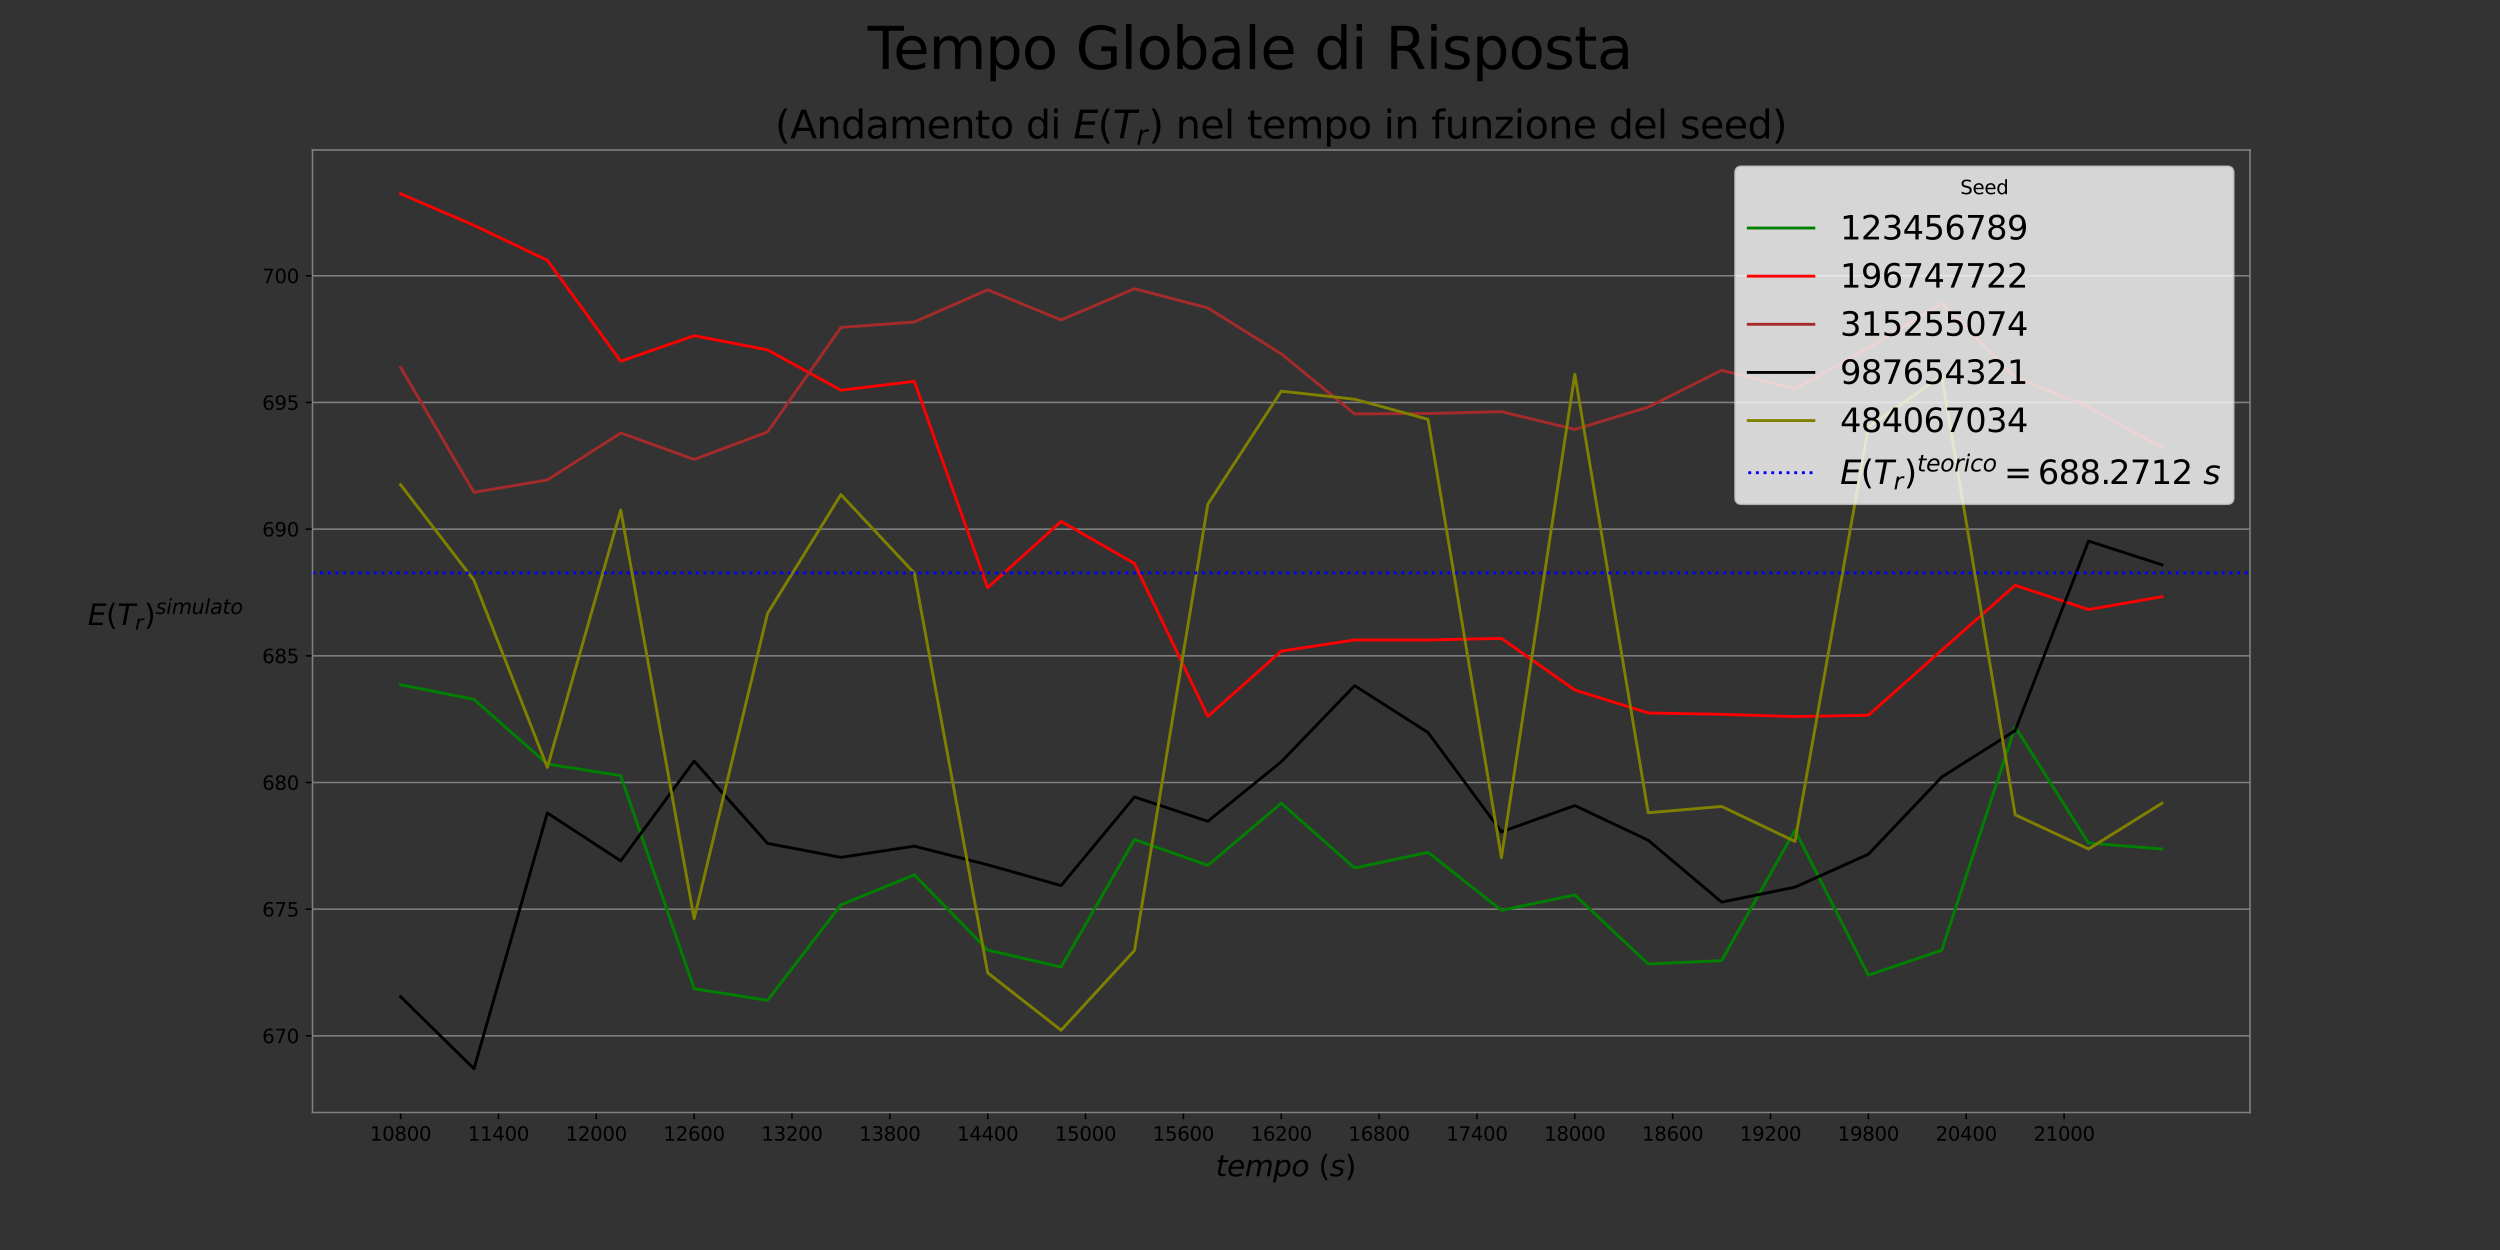 <?xml version="1.0" encoding="utf-8" standalone="no"?>
<!DOCTYPE svg PUBLIC "-//W3C//DTD SVG 1.1//EN"
  "http://www.w3.org/Graphics/SVG/1.1/DTD/svg11.dtd">
<svg xmlns:xlink="http://www.w3.org/1999/xlink" width="1296pt" height="648pt" viewBox="0 0 1296 648" xmlns="http://www.w3.org/2000/svg" version="1.1">
 <rect x="0" y="0" width="1296" height="648" fill="#333333" stroke="none"/>
 <defs>
  <style type="text/css">*{stroke-linejoin: round; stroke-linecap: butt}</style>
 </defs>
 <g id="figure_1">
  <g id="patch_1">
   <path d="M 0 648 
L 1296 648 
L 1296 0 
L 0 0 
L 0 648 
z
" style="fill: none"/>
  </g>
  <g id="axes_1">
   <g id="patch_2">
    <path d="M 162 576.72 
L 1166.4 576.72 
L 1166.4 77.76 
L 162 77.76 
L 162 576.72 
z
" style="fill: none"/>
   </g>
   <g id="matplotlib.axis_1">
    <g id="xtick_1">
     <g id="line2d_1">
      <defs>
       <path id="m6bfef5a708" d="M 0 0 
L 0 3.5 
" style="stroke: #000000; stroke-width: 0.8"/>
      </defs>
      <g>
       <use xlink:href="#m6bfef5a708" x="207.655" y="576.72" style="stroke: #000000; stroke-width: 0.8"/>
      </g>
     </g>
     <g id="text_1">
      <!-- 10800 -->
      <g transform="translate(191.748 591.318) scale(0.1 -0.1)">
       <defs>
        <path id="DejaVuSans-31" d="M 794 531 
L 1825 531 
L 1825 4091 
L 703 3866 
L 703 4441 
L 1819 4666 
L 2450 4666 
L 2450 531 
L 3481 531 
L 3481 0 
L 794 0 
L 794 531 
z
" transform="scale(0.016)"/>
        <path id="DejaVuSans-30" d="M 2034 4250 
Q 1547 4250 1301 3770 
Q 1056 3291 1056 2328 
Q 1056 1369 1301 889 
Q 1547 409 2034 409 
Q 2525 409 2770 889 
Q 3016 1369 3016 2328 
Q 3016 3291 2770 3770 
Q 2525 4250 2034 4250 
z
M 2034 4750 
Q 2819 4750 3233 4129 
Q 3647 3509 3647 2328 
Q 3647 1150 3233 529 
Q 2819 -91 2034 -91 
Q 1250 -91 836 529 
Q 422 1150 422 2328 
Q 422 3509 836 4129 
Q 1250 4750 2034 4750 
z
" transform="scale(0.016)"/>
        <path id="DejaVuSans-38" d="M 2034 2216 
Q 1584 2216 1326 1975 
Q 1069 1734 1069 1313 
Q 1069 891 1326 650 
Q 1584 409 2034 409 
Q 2484 409 2743 651 
Q 3003 894 3003 1313 
Q 3003 1734 2745 1975 
Q 2488 2216 2034 2216 
z
M 1403 2484 
Q 997 2584 770 2862 
Q 544 3141 544 3541 
Q 544 4100 942 4425 
Q 1341 4750 2034 4750 
Q 2731 4750 3128 4425 
Q 3525 4100 3525 3541 
Q 3525 3141 3298 2862 
Q 3072 2584 2669 2484 
Q 3125 2378 3379 2068 
Q 3634 1759 3634 1313 
Q 3634 634 3220 271 
Q 2806 -91 2034 -91 
Q 1263 -91 848 271 
Q 434 634 434 1313 
Q 434 1759 690 2068 
Q 947 2378 1403 2484 
z
M 1172 3481 
Q 1172 3119 1398 2916 
Q 1625 2713 2034 2713 
Q 2441 2713 2670 2916 
Q 2900 3119 2900 3481 
Q 2900 3844 2670 4047 
Q 2441 4250 2034 4250 
Q 1625 4250 1398 4047 
Q 1172 3844 1172 3481 
z
" transform="scale(0.016)"/>
       </defs>
       <use xlink:href="#DejaVuSans-31"/>
       <use xlink:href="#DejaVuSans-30" x="63.623"/>
       <use xlink:href="#DejaVuSans-38" x="127.246"/>
       <use xlink:href="#DejaVuSans-30" x="190.869"/>
       <use xlink:href="#DejaVuSans-30" x="254.492"/>
      </g>
     </g>
    </g>
    <g id="xtick_2">
     <g id="line2d_2">
      <g>
       <use xlink:href="#m6bfef5a708" x="258.382" y="576.72" style="stroke: #000000; stroke-width: 0.8"/>
      </g>
     </g>
     <g id="text_2">
      <!-- 11400 -->
      <g transform="translate(242.476 591.318) scale(0.1 -0.1)">
       <defs>
        <path id="DejaVuSans-34" d="M 2419 4116 
L 825 1625 
L 2419 1625 
L 2419 4116 
z
M 2253 4666 
L 3047 4666 
L 3047 1625 
L 3713 1625 
L 3713 1100 
L 3047 1100 
L 3047 0 
L 2419 0 
L 2419 1100 
L 313 1100 
L 313 1709 
L 2253 4666 
z
" transform="scale(0.016)"/>
       </defs>
       <use xlink:href="#DejaVuSans-31"/>
       <use xlink:href="#DejaVuSans-31" x="63.623"/>
       <use xlink:href="#DejaVuSans-34" x="127.246"/>
       <use xlink:href="#DejaVuSans-30" x="190.869"/>
       <use xlink:href="#DejaVuSans-30" x="254.492"/>
      </g>
     </g>
    </g>
    <g id="xtick_3">
     <g id="line2d_3">
      <g>
       <use xlink:href="#m6bfef5a708" x="309.109" y="576.72" style="stroke: #000000; stroke-width: 0.8"/>
      </g>
     </g>
     <g id="text_3">
      <!-- 12000 -->
      <g transform="translate(293.203 591.318) scale(0.1 -0.1)">
       <defs>
        <path id="DejaVuSans-32" d="M 1228 531 
L 3431 531 
L 3431 0 
L 469 0 
L 469 531 
Q 828 903 1448 1529 
Q 2069 2156 2228 2338 
Q 2531 2678 2651 2914 
Q 2772 3150 2772 3378 
Q 2772 3750 2511 3984 
Q 2250 4219 1831 4219 
Q 1534 4219 1204 4116 
Q 875 4013 500 3803 
L 500 4441 
Q 881 4594 1212 4672 
Q 1544 4750 1819 4750 
Q 2544 4750 2975 4387 
Q 3406 4025 3406 3419 
Q 3406 3131 3298 2873 
Q 3191 2616 2906 2266 
Q 2828 2175 2409 1742 
Q 1991 1309 1228 531 
z
" transform="scale(0.016)"/>
       </defs>
       <use xlink:href="#DejaVuSans-31"/>
       <use xlink:href="#DejaVuSans-32" x="63.623"/>
       <use xlink:href="#DejaVuSans-30" x="127.246"/>
       <use xlink:href="#DejaVuSans-30" x="190.869"/>
       <use xlink:href="#DejaVuSans-30" x="254.492"/>
      </g>
     </g>
    </g>
    <g id="xtick_4">
     <g id="line2d_4">
      <g>
       <use xlink:href="#m6bfef5a708" x="359.836" y="576.72" style="stroke: #000000; stroke-width: 0.8"/>
      </g>
     </g>
     <g id="text_4">
      <!-- 12600 -->
      <g transform="translate(343.93 591.318) scale(0.1 -0.1)">
       <defs>
        <path id="DejaVuSans-36" d="M 2113 2584 
Q 1688 2584 1439 2293 
Q 1191 2003 1191 1497 
Q 1191 994 1439 701 
Q 1688 409 2113 409 
Q 2538 409 2786 701 
Q 3034 994 3034 1497 
Q 3034 2003 2786 2293 
Q 2538 2584 2113 2584 
z
M 3366 4563 
L 3366 3988 
Q 3128 4100 2886 4159 
Q 2644 4219 2406 4219 
Q 1781 4219 1451 3797 
Q 1122 3375 1075 2522 
Q 1259 2794 1537 2939 
Q 1816 3084 2150 3084 
Q 2853 3084 3261 2657 
Q 3669 2231 3669 1497 
Q 3669 778 3244 343 
Q 2819 -91 2113 -91 
Q 1303 -91 875 529 
Q 447 1150 447 2328 
Q 447 3434 972 4092 
Q 1497 4750 2381 4750 
Q 2619 4750 2861 4703 
Q 3103 4656 3366 4563 
z
" transform="scale(0.016)"/>
       </defs>
       <use xlink:href="#DejaVuSans-31"/>
       <use xlink:href="#DejaVuSans-32" x="63.623"/>
       <use xlink:href="#DejaVuSans-36" x="127.246"/>
       <use xlink:href="#DejaVuSans-30" x="190.869"/>
       <use xlink:href="#DejaVuSans-30" x="254.492"/>
      </g>
     </g>
    </g>
    <g id="xtick_5">
     <g id="line2d_5">
      <g>
       <use xlink:href="#m6bfef5a708" x="410.564" y="576.72" style="stroke: #000000; stroke-width: 0.8"/>
      </g>
     </g>
     <g id="text_5">
      <!-- 13200 -->
      <g transform="translate(394.657 591.318) scale(0.1 -0.1)">
       <defs>
        <path id="DejaVuSans-33" d="M 2597 2516 
Q 3050 2419 3304 2112 
Q 3559 1806 3559 1356 
Q 3559 666 3084 287 
Q 2609 -91 1734 -91 
Q 1441 -91 1130 -33 
Q 819 25 488 141 
L 488 750 
Q 750 597 1062 519 
Q 1375 441 1716 441 
Q 2309 441 2620 675 
Q 2931 909 2931 1356 
Q 2931 1769 2642 2001 
Q 2353 2234 1838 2234 
L 1294 2234 
L 1294 2753 
L 1863 2753 
Q 2328 2753 2575 2939 
Q 2822 3125 2822 3475 
Q 2822 3834 2567 4026 
Q 2313 4219 1838 4219 
Q 1578 4219 1281 4162 
Q 984 4106 628 3988 
L 628 4550 
Q 988 4650 1302 4700 
Q 1616 4750 1894 4750 
Q 2613 4750 3031 4423 
Q 3450 4097 3450 3541 
Q 3450 3153 3228 2886 
Q 3006 2619 2597 2516 
z
" transform="scale(0.016)"/>
       </defs>
       <use xlink:href="#DejaVuSans-31"/>
       <use xlink:href="#DejaVuSans-33" x="63.623"/>
       <use xlink:href="#DejaVuSans-32" x="127.246"/>
       <use xlink:href="#DejaVuSans-30" x="190.869"/>
       <use xlink:href="#DejaVuSans-30" x="254.492"/>
      </g>
     </g>
    </g>
    <g id="xtick_6">
     <g id="line2d_6">
      <g>
       <use xlink:href="#m6bfef5a708" x="461.291" y="576.72" style="stroke: #000000; stroke-width: 0.8"/>
      </g>
     </g>
     <g id="text_6">
      <!-- 13800 -->
      <g transform="translate(445.385 591.318) scale(0.1 -0.1)">
       <use xlink:href="#DejaVuSans-31"/>
       <use xlink:href="#DejaVuSans-33" x="63.623"/>
       <use xlink:href="#DejaVuSans-38" x="127.246"/>
       <use xlink:href="#DejaVuSans-30" x="190.869"/>
       <use xlink:href="#DejaVuSans-30" x="254.492"/>
      </g>
     </g>
    </g>
    <g id="xtick_7">
     <g id="line2d_7">
      <g>
       <use xlink:href="#m6bfef5a708" x="512.018" y="576.72" style="stroke: #000000; stroke-width: 0.8"/>
      </g>
     </g>
     <g id="text_7">
      <!-- 14400 -->
      <g transform="translate(496.112 591.318) scale(0.1 -0.1)">
       <use xlink:href="#DejaVuSans-31"/>
       <use xlink:href="#DejaVuSans-34" x="63.623"/>
       <use xlink:href="#DejaVuSans-34" x="127.246"/>
       <use xlink:href="#DejaVuSans-30" x="190.869"/>
       <use xlink:href="#DejaVuSans-30" x="254.492"/>
      </g>
     </g>
    </g>
    <g id="xtick_8">
     <g id="line2d_8">
      <g>
       <use xlink:href="#m6bfef5a708" x="562.745" y="576.72" style="stroke: #000000; stroke-width: 0.8"/>
      </g>
     </g>
     <g id="text_8">
      <!-- 15000 -->
      <g transform="translate(546.839 591.318) scale(0.1 -0.1)">
       <defs>
        <path id="DejaVuSans-35" d="M 691 4666 
L 3169 4666 
L 3169 4134 
L 1269 4134 
L 1269 2991 
Q 1406 3038 1543 3061 
Q 1681 3084 1819 3084 
Q 2600 3084 3056 2656 
Q 3513 2228 3513 1497 
Q 3513 744 3044 326 
Q 2575 -91 1722 -91 
Q 1428 -91 1123 -41 
Q 819 9 494 109 
L 494 744 
Q 775 591 1075 516 
Q 1375 441 1709 441 
Q 2250 441 2565 725 
Q 2881 1009 2881 1497 
Q 2881 1984 2565 2268 
Q 2250 2553 1709 2553 
Q 1456 2553 1204 2497 
Q 953 2441 691 2322 
L 691 4666 
z
" transform="scale(0.016)"/>
       </defs>
       <use xlink:href="#DejaVuSans-31"/>
       <use xlink:href="#DejaVuSans-35" x="63.623"/>
       <use xlink:href="#DejaVuSans-30" x="127.246"/>
       <use xlink:href="#DejaVuSans-30" x="190.869"/>
       <use xlink:href="#DejaVuSans-30" x="254.492"/>
      </g>
     </g>
    </g>
    <g id="xtick_9">
     <g id="line2d_9">
      <g>
       <use xlink:href="#m6bfef5a708" x="613.473" y="576.72" style="stroke: #000000; stroke-width: 0.8"/>
      </g>
     </g>
     <g id="text_9">
      <!-- 15600 -->
      <g transform="translate(597.566 591.318) scale(0.1 -0.1)">
       <use xlink:href="#DejaVuSans-31"/>
       <use xlink:href="#DejaVuSans-35" x="63.623"/>
       <use xlink:href="#DejaVuSans-36" x="127.246"/>
       <use xlink:href="#DejaVuSans-30" x="190.869"/>
       <use xlink:href="#DejaVuSans-30" x="254.492"/>
      </g>
     </g>
    </g>
    <g id="xtick_10">
     <g id="line2d_10">
      <g>
       <use xlink:href="#m6bfef5a708" x="664.2" y="576.72" style="stroke: #000000; stroke-width: 0.8"/>
      </g>
     </g>
     <g id="text_10">
      <!-- 16200 -->
      <g transform="translate(648.294 591.318) scale(0.1 -0.1)">
       <use xlink:href="#DejaVuSans-31"/>
       <use xlink:href="#DejaVuSans-36" x="63.623"/>
       <use xlink:href="#DejaVuSans-32" x="127.246"/>
       <use xlink:href="#DejaVuSans-30" x="190.869"/>
       <use xlink:href="#DejaVuSans-30" x="254.492"/>
      </g>
     </g>
    </g>
    <g id="xtick_11">
     <g id="line2d_11">
      <g>
       <use xlink:href="#m6bfef5a708" x="714.927" y="576.72" style="stroke: #000000; stroke-width: 0.8"/>
      </g>
     </g>
     <g id="text_11">
      <!-- 16800 -->
      <g transform="translate(699.021 591.318) scale(0.1 -0.1)">
       <use xlink:href="#DejaVuSans-31"/>
       <use xlink:href="#DejaVuSans-36" x="63.623"/>
       <use xlink:href="#DejaVuSans-38" x="127.246"/>
       <use xlink:href="#DejaVuSans-30" x="190.869"/>
       <use xlink:href="#DejaVuSans-30" x="254.492"/>
      </g>
     </g>
    </g>
    <g id="xtick_12">
     <g id="line2d_12">
      <g>
       <use xlink:href="#m6bfef5a708" x="765.655" y="576.72" style="stroke: #000000; stroke-width: 0.8"/>
      </g>
     </g>
     <g id="text_12">
      <!-- 17400 -->
      <g transform="translate(749.748 591.318) scale(0.1 -0.1)">
       <defs>
        <path id="DejaVuSans-37" d="M 525 4666 
L 3525 4666 
L 3525 4397 
L 1831 0 
L 1172 0 
L 2766 4134 
L 525 4134 
L 525 4666 
z
" transform="scale(0.016)"/>
       </defs>
       <use xlink:href="#DejaVuSans-31"/>
       <use xlink:href="#DejaVuSans-37" x="63.623"/>
       <use xlink:href="#DejaVuSans-34" x="127.246"/>
       <use xlink:href="#DejaVuSans-30" x="190.869"/>
       <use xlink:href="#DejaVuSans-30" x="254.492"/>
      </g>
     </g>
    </g>
    <g id="xtick_13">
     <g id="line2d_13">
      <g>
       <use xlink:href="#m6bfef5a708" x="816.382" y="576.72" style="stroke: #000000; stroke-width: 0.8"/>
      </g>
     </g>
     <g id="text_13">
      <!-- 18000 -->
      <g transform="translate(800.476 591.318) scale(0.1 -0.1)">
       <use xlink:href="#DejaVuSans-31"/>
       <use xlink:href="#DejaVuSans-38" x="63.623"/>
       <use xlink:href="#DejaVuSans-30" x="127.246"/>
       <use xlink:href="#DejaVuSans-30" x="190.869"/>
       <use xlink:href="#DejaVuSans-30" x="254.492"/>
      </g>
     </g>
    </g>
    <g id="xtick_14">
     <g id="line2d_14">
      <g>
       <use xlink:href="#m6bfef5a708" x="867.109" y="576.72" style="stroke: #000000; stroke-width: 0.8"/>
      </g>
     </g>
     <g id="text_14">
      <!-- 18600 -->
      <g transform="translate(851.203 591.318) scale(0.1 -0.1)">
       <use xlink:href="#DejaVuSans-31"/>
       <use xlink:href="#DejaVuSans-38" x="63.623"/>
       <use xlink:href="#DejaVuSans-36" x="127.246"/>
       <use xlink:href="#DejaVuSans-30" x="190.869"/>
       <use xlink:href="#DejaVuSans-30" x="254.492"/>
      </g>
     </g>
    </g>
    <g id="xtick_15">
     <g id="line2d_15">
      <g>
       <use xlink:href="#m6bfef5a708" x="917.836" y="576.72" style="stroke: #000000; stroke-width: 0.8"/>
      </g>
     </g>
     <g id="text_15">
      <!-- 19200 -->
      <g transform="translate(901.93 591.318) scale(0.1 -0.1)">
       <defs>
        <path id="DejaVuSans-39" d="M 703 97 
L 703 672 
Q 941 559 1184 500 
Q 1428 441 1663 441 
Q 2288 441 2617 861 
Q 2947 1281 2994 2138 
Q 2813 1869 2534 1725 
Q 2256 1581 1919 1581 
Q 1219 1581 811 2004 
Q 403 2428 403 3163 
Q 403 3881 828 4315 
Q 1253 4750 1959 4750 
Q 2769 4750 3195 4129 
Q 3622 3509 3622 2328 
Q 3622 1225 3098 567 
Q 2575 -91 1691 -91 
Q 1453 -91 1209 -44 
Q 966 3 703 97 
z
M 1959 2075 
Q 2384 2075 2632 2365 
Q 2881 2656 2881 3163 
Q 2881 3666 2632 3958 
Q 2384 4250 1959 4250 
Q 1534 4250 1286 3958 
Q 1038 3666 1038 3163 
Q 1038 2656 1286 2365 
Q 1534 2075 1959 2075 
z
" transform="scale(0.016)"/>
       </defs>
       <use xlink:href="#DejaVuSans-31"/>
       <use xlink:href="#DejaVuSans-39" x="63.623"/>
       <use xlink:href="#DejaVuSans-32" x="127.246"/>
       <use xlink:href="#DejaVuSans-30" x="190.869"/>
       <use xlink:href="#DejaVuSans-30" x="254.492"/>
      </g>
     </g>
    </g>
    <g id="xtick_16">
     <g id="line2d_16">
      <g>
       <use xlink:href="#m6bfef5a708" x="968.564" y="576.72" style="stroke: #000000; stroke-width: 0.8"/>
      </g>
     </g>
     <g id="text_16">
      <!-- 19800 -->
      <g transform="translate(952.657 591.318) scale(0.1 -0.1)">
       <use xlink:href="#DejaVuSans-31"/>
       <use xlink:href="#DejaVuSans-39" x="63.623"/>
       <use xlink:href="#DejaVuSans-38" x="127.246"/>
       <use xlink:href="#DejaVuSans-30" x="190.869"/>
       <use xlink:href="#DejaVuSans-30" x="254.492"/>
      </g>
     </g>
    </g>
    <g id="xtick_17">
     <g id="line2d_17">
      <g>
       <use xlink:href="#m6bfef5a708" x="1019.291" y="576.72" style="stroke: #000000; stroke-width: 0.8"/>
      </g>
     </g>
     <g id="text_17">
      <!-- 20400 -->
      <g transform="translate(1003.385 591.318) scale(0.1 -0.1)">
       <use xlink:href="#DejaVuSans-32"/>
       <use xlink:href="#DejaVuSans-30" x="63.623"/>
       <use xlink:href="#DejaVuSans-34" x="127.246"/>
       <use xlink:href="#DejaVuSans-30" x="190.869"/>
       <use xlink:href="#DejaVuSans-30" x="254.492"/>
      </g>
     </g>
    </g>
    <g id="xtick_18">
     <g id="line2d_18">
      <g>
       <use xlink:href="#m6bfef5a708" x="1070.018" y="576.72" style="stroke: #000000; stroke-width: 0.8"/>
      </g>
     </g>
     <g id="text_18">
      <!-- 21000 -->
      <g transform="translate(1054.112 591.318) scale(0.1 -0.1)">
       <use xlink:href="#DejaVuSans-32"/>
       <use xlink:href="#DejaVuSans-31" x="63.623"/>
       <use xlink:href="#DejaVuSans-30" x="127.246"/>
       <use xlink:href="#DejaVuSans-30" x="190.869"/>
       <use xlink:href="#DejaVuSans-30" x="254.492"/>
      </g>
     </g>
    </g>
    <g id="text_19">
     <!-- $\ tempo\ (s)$ -->
     <g transform="translate(625.35 609.798) scale(0.15 -0.15)">
      <defs>
       <path id="DejaVuSans-Oblique-74" d="M 2706 3500 
L 2619 3053 
L 1472 3053 
L 1100 1153 
Q 1081 1047 1072 975 
Q 1063 903 1063 863 
Q 1063 663 1183 572 
Q 1303 481 1569 481 
L 2150 481 
L 2053 0 
L 1503 0 
Q 991 0 739 200 
Q 488 400 488 806 
Q 488 878 497 964 
Q 506 1050 525 1153 
L 897 3053 
L 409 3053 
L 500 3500 
L 978 3500 
L 1172 4494 
L 1747 4494 
L 1556 3500 
L 2706 3500 
z
" transform="scale(0.016)"/>
       <path id="DejaVuSans-Oblique-65" d="M 3078 2063 
Q 3088 2113 3092 2166 
Q 3097 2219 3097 2272 
Q 3097 2653 2873 2875 
Q 2650 3097 2266 3097 
Q 1838 3097 1509 2826 
Q 1181 2556 1013 2059 
L 3078 2063 
z
M 3578 1613 
L 903 1613 
Q 884 1494 878 1425 
Q 872 1356 872 1306 
Q 872 872 1139 634 
Q 1406 397 1894 397 
Q 2269 397 2603 481 
Q 2938 566 3225 728 
L 3116 159 
Q 2806 34 2476 -28 
Q 2147 -91 1806 -91 
Q 1078 -91 686 257 
Q 294 606 294 1247 
Q 294 1794 489 2264 
Q 684 2734 1063 3103 
Q 1306 3334 1642 3459 
Q 1978 3584 2356 3584 
Q 2950 3584 3301 3228 
Q 3653 2872 3653 2272 
Q 3653 2128 3634 1964 
Q 3616 1800 3578 1613 
z
" transform="scale(0.016)"/>
       <path id="DejaVuSans-Oblique-6d" d="M 5747 2113 
L 5338 0 
L 4763 0 
L 5166 2094 
Q 5191 2228 5203 2325 
Q 5216 2422 5216 2491 
Q 5216 2772 5059 2928 
Q 4903 3084 4622 3084 
Q 4203 3084 3875 2770 
Q 3547 2456 3450 1953 
L 3066 0 
L 2491 0 
L 2900 2094 
Q 2925 2209 2937 2307 
Q 2950 2406 2950 2484 
Q 2950 2769 2794 2926 
Q 2638 3084 2363 3084 
Q 1938 3084 1609 2770 
Q 1281 2456 1184 1953 
L 800 0 
L 225 0 
L 909 3500 
L 1484 3500 
L 1375 2956 
Q 1609 3263 1923 3423 
Q 2238 3584 2597 3584 
Q 2978 3584 3223 3384 
Q 3469 3184 3519 2828 
Q 3781 3197 4126 3390 
Q 4472 3584 4856 3584 
Q 5306 3584 5551 3325 
Q 5797 3066 5797 2591 
Q 5797 2488 5784 2364 
Q 5772 2241 5747 2113 
z
" transform="scale(0.016)"/>
       <path id="DejaVuSans-Oblique-70" d="M 3175 2156 
Q 3175 2616 2975 2859 
Q 2775 3103 2400 3103 
Q 2144 3103 1911 2972 
Q 1678 2841 1497 2591 
Q 1319 2344 1212 1994 
Q 1106 1644 1106 1300 
Q 1106 863 1306 627 
Q 1506 391 1875 391 
Q 2147 391 2380 519 
Q 2613 647 2778 891 
Q 2956 1147 3065 1494 
Q 3175 1841 3175 2156 
z
M 1394 2969 
Q 1625 3272 1939 3428 
Q 2253 3584 2638 3584 
Q 3175 3584 3472 3232 
Q 3769 2881 3769 2247 
Q 3769 1728 3584 1258 
Q 3400 788 3053 416 
Q 2822 169 2531 39 
Q 2241 -91 1919 -91 
Q 1547 -91 1294 64 
Q 1041 219 916 525 
L 556 -1331 
L -19 -1331 
L 922 3500 
L 1497 3500 
L 1394 2969 
z
" transform="scale(0.016)"/>
       <path id="DejaVuSans-Oblique-6f" d="M 1625 -91 
Q 1009 -91 651 289 
Q 294 669 294 1325 
Q 294 1706 417 2101 
Q 541 2497 738 2766 
Q 1047 3184 1428 3384 
Q 1809 3584 2291 3584 
Q 2888 3584 3255 3212 
Q 3622 2841 3622 2241 
Q 3622 1825 3500 1412 
Q 3378 1000 3181 728 
Q 2875 309 2494 109 
Q 2113 -91 1625 -91 
z
M 891 1344 
Q 891 869 1089 633 
Q 1288 397 1691 397 
Q 2269 397 2648 901 
Q 3028 1406 3028 2181 
Q 3028 2634 2825 2865 
Q 2622 3097 2228 3097 
Q 1903 3097 1650 2945 
Q 1397 2794 1197 2484 
Q 1050 2253 970 1956 
Q 891 1659 891 1344 
z
" transform="scale(0.016)"/>
       <path id="DejaVuSans-28" d="M 1984 4856 
Q 1566 4138 1362 3434 
Q 1159 2731 1159 2009 
Q 1159 1288 1364 580 
Q 1569 -128 1984 -844 
L 1484 -844 
Q 1016 -109 783 600 
Q 550 1309 550 2009 
Q 550 2706 781 3412 
Q 1013 4119 1484 4856 
L 1984 4856 
z
" transform="scale(0.016)"/>
       <path id="DejaVuSans-Oblique-73" d="M 3200 3397 
L 3091 2853 
Q 2863 2978 2609 3040 
Q 2356 3103 2088 3103 
Q 1634 3103 1373 2948 
Q 1113 2794 1113 2528 
Q 1113 2219 1719 2053 
Q 1766 2041 1788 2034 
L 1972 1978 
Q 2547 1819 2739 1644 
Q 2931 1469 2931 1166 
Q 2931 609 2489 259 
Q 2047 -91 1331 -91 
Q 1053 -91 747 -37 
Q 441 16 72 128 
L 184 722 
Q 500 559 806 475 
Q 1113 391 1394 391 
Q 1816 391 2080 572 
Q 2344 753 2344 1031 
Q 2344 1331 1650 1516 
L 1591 1531 
L 1394 1581 
Q 956 1697 753 1886 
Q 550 2075 550 2369 
Q 550 2928 970 3256 
Q 1391 3584 2113 3584 
Q 2397 3584 2667 3537 
Q 2938 3491 3200 3397 
z
" transform="scale(0.016)"/>
       <path id="DejaVuSans-29" d="M 513 4856 
L 1013 4856 
Q 1481 4119 1714 3412 
Q 1947 2706 1947 2009 
Q 1947 1309 1714 600 
Q 1481 -109 1013 -844 
L 513 -844 
Q 928 -128 1133 580 
Q 1338 1288 1338 2009 
Q 1338 2731 1133 3434 
Q 928 4138 513 4856 
z
" transform="scale(0.016)"/>
      </defs>
      <use xlink:href="#DejaVuSans-Oblique-74" transform="translate(32.47 0.125)"/>
      <use xlink:href="#DejaVuSans-Oblique-65" transform="translate(71.679 0.125)"/>
      <use xlink:href="#DejaVuSans-Oblique-6d" transform="translate(133.203 0.125)"/>
      <use xlink:href="#DejaVuSans-Oblique-70" transform="translate(230.615 0.125)"/>
      <use xlink:href="#DejaVuSans-Oblique-6f" transform="translate(294.091 0.125)"/>
      <use xlink:href="#DejaVuSans-28" transform="translate(387.743 0.125)"/>
      <use xlink:href="#DejaVuSans-Oblique-73" transform="translate(426.757 0.125)"/>
      <use xlink:href="#DejaVuSans-29" transform="translate(478.857 0.125)"/>
     </g>
    </g>
   </g>
   <g id="matplotlib.axis_2">
    <g id="ytick_1">
     <g id="line2d_19">
      <path d="M 162 536.984 
L 1166.4 536.984 
" clip-path="url(#p1c37fbda77)" style="fill: none; stroke: #808080; stroke-width: 0.8; stroke-linecap: square"/>
     </g>
     <g id="line2d_20">
      <defs>
       <path id="m189cbc92a1" d="M 0 0 
L -3.5 0 
" style="stroke: #000000; stroke-width: 0.8"/>
      </defs>
      <g>
       <use xlink:href="#m189cbc92a1" x="162" y="536.984" style="stroke: #000000; stroke-width: 0.8"/>
      </g>
     </g>
     <g id="text_20">
      <!-- 670 -->
      <g transform="translate(135.912 540.783) scale(0.1 -0.1)">
       <use xlink:href="#DejaVuSans-36"/>
       <use xlink:href="#DejaVuSans-37" x="63.623"/>
       <use xlink:href="#DejaVuSans-30" x="127.246"/>
      </g>
     </g>
    </g>
    <g id="ytick_2">
     <g id="line2d_21">
      <path d="M 162 471.314 
L 1166.4 471.314 
" clip-path="url(#p1c37fbda77)" style="fill: none; stroke: #808080; stroke-width: 0.8; stroke-linecap: square"/>
     </g>
     <g id="line2d_22">
      <g>
       <use xlink:href="#m189cbc92a1" x="162" y="471.314" style="stroke: #000000; stroke-width: 0.8"/>
      </g>
     </g>
     <g id="text_21">
      <!-- 675 -->
      <g transform="translate(135.912 475.114) scale(0.1 -0.1)">
       <use xlink:href="#DejaVuSans-36"/>
       <use xlink:href="#DejaVuSans-37" x="63.623"/>
       <use xlink:href="#DejaVuSans-35" x="127.246"/>
      </g>
     </g>
    </g>
    <g id="ytick_3">
     <g id="line2d_23">
      <path d="M 162 405.645 
L 1166.4 405.645 
" clip-path="url(#p1c37fbda77)" style="fill: none; stroke: #808080; stroke-width: 0.8; stroke-linecap: square"/>
     </g>
     <g id="line2d_24">
      <g>
       <use xlink:href="#m189cbc92a1" x="162" y="405.645" style="stroke: #000000; stroke-width: 0.8"/>
      </g>
     </g>
     <g id="text_22">
      <!-- 680 -->
      <g transform="translate(135.912 409.444) scale(0.1 -0.1)">
       <use xlink:href="#DejaVuSans-36"/>
       <use xlink:href="#DejaVuSans-38" x="63.623"/>
       <use xlink:href="#DejaVuSans-30" x="127.246"/>
      </g>
     </g>
    </g>
    <g id="ytick_4">
     <g id="line2d_25">
      <path d="M 162 339.975 
L 1166.4 339.975 
" clip-path="url(#p1c37fbda77)" style="fill: none; stroke: #808080; stroke-width: 0.8; stroke-linecap: square"/>
     </g>
     <g id="line2d_26">
      <g>
       <use xlink:href="#m189cbc92a1" x="162" y="339.975" style="stroke: #000000; stroke-width: 0.8"/>
      </g>
     </g>
     <g id="text_23">
      <!-- 685 -->
      <g transform="translate(135.912 343.774) scale(0.1 -0.1)">
       <use xlink:href="#DejaVuSans-36"/>
       <use xlink:href="#DejaVuSans-38" x="63.623"/>
       <use xlink:href="#DejaVuSans-35" x="127.246"/>
      </g>
     </g>
    </g>
    <g id="ytick_5">
     <g id="line2d_27">
      <path d="M 162 274.305 
L 1166.4 274.305 
" clip-path="url(#p1c37fbda77)" style="fill: none; stroke: #808080; stroke-width: 0.8; stroke-linecap: square"/>
     </g>
     <g id="line2d_28">
      <g>
       <use xlink:href="#m189cbc92a1" x="162" y="274.305" style="stroke: #000000; stroke-width: 0.8"/>
      </g>
     </g>
     <g id="text_24">
      <!-- 690 -->
      <g transform="translate(135.912 278.104) scale(0.1 -0.1)">
       <use xlink:href="#DejaVuSans-36"/>
       <use xlink:href="#DejaVuSans-39" x="63.623"/>
       <use xlink:href="#DejaVuSans-30" x="127.246"/>
      </g>
     </g>
    </g>
    <g id="ytick_6">
     <g id="line2d_29">
      <path d="M 162 208.635 
L 1166.4 208.635 
" clip-path="url(#p1c37fbda77)" style="fill: none; stroke: #808080; stroke-width: 0.8; stroke-linecap: square"/>
     </g>
     <g id="line2d_30">
      <g>
       <use xlink:href="#m189cbc92a1" x="162" y="208.635" style="stroke: #000000; stroke-width: 0.8"/>
      </g>
     </g>
     <g id="text_25">
      <!-- 695 -->
      <g transform="translate(135.912 212.435) scale(0.1 -0.1)">
       <use xlink:href="#DejaVuSans-36"/>
       <use xlink:href="#DejaVuSans-39" x="63.623"/>
       <use xlink:href="#DejaVuSans-35" x="127.246"/>
      </g>
     </g>
    </g>
    <g id="ytick_7">
     <g id="line2d_31">
      <path d="M 162 142.966 
L 1166.4 142.966 
" clip-path="url(#p1c37fbda77)" style="fill: none; stroke: #808080; stroke-width: 0.8; stroke-linecap: square"/>
     </g>
     <g id="line2d_32">
      <g>
       <use xlink:href="#m189cbc92a1" x="162" y="142.966" style="stroke: #000000; stroke-width: 0.8"/>
      </g>
     </g>
     <g id="text_26">
      <!-- 700 -->
      <g transform="translate(135.912 146.765) scale(0.1 -0.1)">
       <use xlink:href="#DejaVuSans-37"/>
       <use xlink:href="#DejaVuSans-30" x="63.623"/>
       <use xlink:href="#DejaVuSans-30" x="127.246"/>
      </g>
     </g>
    </g>
    <g id="text_27">
     <!-- $E(T_{r})^{simulato}$ -->
     <g transform="translate(45.487 324.12) scale(0.15 -0.15)">
      <defs>
       <path id="DejaVuSans-Oblique-45" d="M 1081 4666 
L 4031 4666 
L 3928 4134 
L 1606 4134 
L 1338 2753 
L 3566 2753 
L 3463 2222 
L 1234 2222 
L 909 531 
L 3284 531 
L 3181 0 
L 172 0 
L 1081 4666 
z
" transform="scale(0.016)"/>
       <path id="DejaVuSans-Oblique-54" d="M 378 4666 
L 4325 4666 
L 4225 4134 
L 2559 4134 
L 1759 0 
L 1125 0 
L 1925 4134 
L 275 4134 
L 378 4666 
z
" transform="scale(0.016)"/>
       <path id="DejaVuSans-Oblique-72" d="M 2853 2969 
Q 2766 3016 2653 3041 
Q 2541 3066 2413 3066 
Q 1953 3066 1609 2717 
Q 1266 2369 1153 1784 
L 800 0 
L 225 0 
L 909 3500 
L 1484 3500 
L 1375 2956 
Q 1603 3259 1920 3421 
Q 2238 3584 2597 3584 
Q 2691 3584 2781 3573 
Q 2872 3563 2963 3538 
L 2853 2969 
z
" transform="scale(0.016)"/>
       <path id="DejaVuSans-Oblique-69" d="M 1172 4863 
L 1747 4863 
L 1606 4134 
L 1031 4134 
L 1172 4863 
z
M 909 3500 
L 1484 3500 
L 800 0 
L 225 0 
L 909 3500 
z
" transform="scale(0.016)"/>
       <path id="DejaVuSans-Oblique-75" d="M 428 1388 
L 838 3500 
L 1416 3500 
L 1006 1409 
Q 975 1256 961 1147 
Q 947 1038 947 966 
Q 947 700 1109 554 
Q 1272 409 1569 409 
Q 2031 409 2368 721 
Q 2706 1034 2809 1563 
L 3194 3500 
L 3769 3500 
L 3091 0 
L 2516 0 
L 2631 550 
Q 2388 244 2052 76 
Q 1716 -91 1338 -91 
Q 878 -91 622 161 
Q 366 413 366 863 
Q 366 956 381 1097 
Q 397 1238 428 1388 
z
" transform="scale(0.016)"/>
       <path id="DejaVuSans-Oblique-6c" d="M 1172 4863 
L 1747 4863 
L 800 0 
L 225 0 
L 1172 4863 
z
" transform="scale(0.016)"/>
       <path id="DejaVuSans-Oblique-61" d="M 3438 1997 
L 3047 0 
L 2472 0 
L 2578 531 
Q 2325 219 2001 64 
Q 1678 -91 1281 -91 
Q 834 -91 548 182 
Q 263 456 263 884 
Q 263 1497 752 1853 
Q 1241 2209 2100 2209 
L 2900 2209 
L 2931 2363 
Q 2938 2388 2941 2417 
Q 2944 2447 2944 2509 
Q 2944 2788 2717 2942 
Q 2491 3097 2081 3097 
Q 1800 3097 1504 3025 
Q 1209 2953 897 2809 
L 997 3341 
Q 1322 3463 1633 3523 
Q 1944 3584 2234 3584 
Q 2853 3584 3176 3315 
Q 3500 3047 3500 2534 
Q 3500 2431 3484 2292 
Q 3469 2153 3438 1997 
z
M 2816 1759 
L 2241 1759 
Q 1534 1759 1195 1570 
Q 856 1381 856 984 
Q 856 709 1029 553 
Q 1203 397 1509 397 
Q 1978 397 2328 733 
Q 2678 1069 2791 1631 
L 2816 1759 
z
" transform="scale(0.016)"/>
      </defs>
      <use xlink:href="#DejaVuSans-Oblique-45" transform="translate(0 0.53)"/>
      <use xlink:href="#DejaVuSans-28" transform="translate(63.184 0.53)"/>
      <use xlink:href="#DejaVuSans-Oblique-54" transform="translate(102.197 0.53)"/>
      <use xlink:href="#DejaVuSans-Oblique-72" transform="translate(163.281 -15.877) scale(0.7)"/>
      <use xlink:href="#DejaVuSans-29" transform="translate(194.795 0.53)"/>
      <use xlink:href="#DejaVuSans-Oblique-73" transform="translate(234.766 38.811) scale(0.7)"/>
      <use xlink:href="#DejaVuSans-Oblique-69" transform="translate(271.235 38.811) scale(0.7)"/>
      <use xlink:href="#DejaVuSans-Oblique-6d" transform="translate(290.684 38.811) scale(0.7)"/>
      <use xlink:href="#DejaVuSans-Oblique-75" transform="translate(358.872 38.811) scale(0.7)"/>
      <use xlink:href="#DejaVuSans-Oblique-6c" transform="translate(403.237 38.811) scale(0.7)"/>
      <use xlink:href="#DejaVuSans-Oblique-61" transform="translate(422.686 38.811) scale(0.7)"/>
      <use xlink:href="#DejaVuSans-Oblique-74" transform="translate(465.581 38.811) scale(0.7)"/>
      <use xlink:href="#DejaVuSans-Oblique-6f" transform="translate(493.027 38.811) scale(0.7)"/>
     </g>
    </g>
   </g>
   <g id="line2d_33">
    <path d="M 207.655 355.005 
L 245.7 362.545 
L 283.745 396.1 
L 321.791 402.111 
L 359.836 512.567 
L 397.882 518.589 
L 435.927 469.078 
L 473.973 453.506 
L 512.018 492.541 
L 550.064 501.281 
L 588.109 435.193 
L 626.155 448.597 
L 664.2 416.404 
L 702.245 449.997 
L 740.291 441.845 
L 778.336 471.92 
L 816.382 463.94 
L 854.427 499.724 
L 892.473 497.994 
L 930.518 430.343 
L 968.564 505.555 
L 1006.609 492.558 
L 1044.655 376.863 
L 1082.7 437.036 
L 1120.745 440.117 
" clip-path="url(#p1c37fbda77)" style="fill: none; stroke: #008000; stroke-width: 1.5; stroke-linecap: square"/>
   </g>
   <g id="line2d_34">
    <path d="M 207.655 100.44 
L 245.7 116.809 
L 283.745 134.951 
L 321.791 187.271 
L 359.836 174.016 
L 397.882 181.387 
L 435.927 202.29 
L 473.973 197.683 
L 512.018 304.661 
L 550.064 270.304 
L 588.109 292.113 
L 626.155 371.35 
L 664.2 337.529 
L 702.245 331.746 
L 740.291 331.77 
L 778.336 330.93 
L 816.382 357.7 
L 854.427 369.601 
L 892.473 370.306 
L 930.518 371.474 
L 968.564 370.765 
L 1006.609 337.028 
L 1044.655 303.413 
L 1082.7 315.995 
L 1120.745 309.318 
" clip-path="url(#p1c37fbda77)" style="fill: none; stroke: #ff0000; stroke-width: 1.5; stroke-linecap: square"/>
   </g>
   <g id="line2d_35">
    <path d="M 207.655 190.451 
L 245.7 255.228 
L 283.745 248.802 
L 321.791 224.449 
L 359.836 238.178 
L 397.882 223.933 
L 435.927 169.756 
L 473.973 166.914 
L 512.018 150.241 
L 550.064 165.856 
L 588.109 149.675 
L 626.155 159.638 
L 664.2 183.443 
L 702.245 214.563 
L 740.291 214.367 
L 778.336 213.407 
L 816.382 222.625 
L 854.427 211.051 
L 892.473 191.957 
L 930.518 201.586 
L 968.564 180.359 
L 1006.609 157.233 
L 1044.655 195.526 
L 1082.7 211.096 
L 1120.745 231.951 
" clip-path="url(#p1c37fbda77)" style="fill: none; stroke: #a52a2a; stroke-width: 1.5; stroke-linecap: square"/>
   </g>
   <g id="line2d_36">
    <path d="M 207.655 516.656 
L 245.7 554.04 
L 283.745 421.449 
L 321.791 446.284 
L 359.836 394.525 
L 397.882 437.218 
L 435.927 444.447 
L 473.973 438.652 
L 512.018 448.316 
L 550.064 459.089 
L 588.109 413.163 
L 626.155 425.755 
L 664.2 394.908 
L 702.245 355.428 
L 740.291 379.776 
L 778.336 431.211 
L 816.382 417.605 
L 854.427 435.575 
L 892.473 467.643 
L 930.518 459.9 
L 968.564 442.833 
L 1006.609 402.799 
L 1044.655 378.732 
L 1082.7 280.502 
L 1120.745 292.802 
" clip-path="url(#p1c37fbda77)" style="fill: none; stroke: #000000; stroke-width: 1.5; stroke-linecap: square"/>
   </g>
   <g id="line2d_37">
    <path d="M 207.655 251.257 
L 245.7 300.785 
L 283.745 397.827 
L 321.791 264.405 
L 359.836 476.215 
L 397.882 318.043 
L 435.927 256.39 
L 473.973 297.092 
L 512.018 504.323 
L 550.064 534.083 
L 588.109 492.729 
L 626.155 261.341 
L 664.2 202.787 
L 702.245 206.959 
L 740.291 217.387 
L 778.336 444.65 
L 816.382 194.028 
L 854.427 421.334 
L 892.473 418.048 
L 930.518 436.198 
L 968.564 221.491 
L 1006.609 194.777 
L 1044.655 422.381 
L 1082.7 440.121 
L 1120.745 416.405 
" clip-path="url(#p1c37fbda77)" style="fill: none; stroke: #808000; stroke-width: 1.5; stroke-linecap: square"/>
   </g>
   <g id="line2d_38">
    <path d="M 162 297.011 
L 1166.4 297.011 
" clip-path="url(#p1c37fbda77)" style="fill: none; stroke-dasharray: 1.5,2.475; stroke-dashoffset: 0; stroke: #0000ff; stroke-width: 1.5"/>
   </g>
   <g id="patch_3">
    <path d="M 162 576.72 
L 162 77.76 
" style="fill: none; stroke: #808080; stroke-width: 0.8; stroke-linejoin: miter; stroke-linecap: square"/>
   </g>
   <g id="patch_4">
    <path d="M 1166.4 576.72 
L 1166.4 77.76 
" style="fill: none; stroke: #808080; stroke-width: 0.8; stroke-linejoin: miter; stroke-linecap: square"/>
   </g>
   <g id="patch_5">
    <path d="M 162 576.72 
L 1166.4 576.72 
" style="fill: none; stroke: #808080; stroke-width: 0.8; stroke-linejoin: miter; stroke-linecap: square"/>
   </g>
   <g id="patch_6">
    <path d="M 162 77.76 
L 1166.4 77.76 
" style="fill: none; stroke: #808080; stroke-width: 0.8; stroke-linejoin: miter; stroke-linecap: square"/>
   </g>
   <g id="text_28">
    <!-- (Andamento di $E(T_{r})$ nel tempo in funzione del seed) -->
    <g transform="translate(401.8 71.76) scale(0.2 -0.2)">
     <defs>
      <path id="DejaVuSans-41" d="M 2188 4044 
L 1331 1722 
L 3047 1722 
L 2188 4044 
z
M 1831 4666 
L 2547 4666 
L 4325 0 
L 3669 0 
L 3244 1197 
L 1141 1197 
L 716 0 
L 50 0 
L 1831 4666 
z
" transform="scale(0.016)"/>
      <path id="DejaVuSans-6e" d="M 3513 2113 
L 3513 0 
L 2938 0 
L 2938 2094 
Q 2938 2591 2744 2837 
Q 2550 3084 2163 3084 
Q 1697 3084 1428 2787 
Q 1159 2491 1159 1978 
L 1159 0 
L 581 0 
L 581 3500 
L 1159 3500 
L 1159 2956 
Q 1366 3272 1645 3428 
Q 1925 3584 2291 3584 
Q 2894 3584 3203 3211 
Q 3513 2838 3513 2113 
z
" transform="scale(0.016)"/>
      <path id="DejaVuSans-64" d="M 2906 2969 
L 2906 4863 
L 3481 4863 
L 3481 0 
L 2906 0 
L 2906 525 
Q 2725 213 2448 61 
Q 2172 -91 1784 -91 
Q 1150 -91 751 415 
Q 353 922 353 1747 
Q 353 2572 751 3078 
Q 1150 3584 1784 3584 
Q 2172 3584 2448 3432 
Q 2725 3281 2906 2969 
z
M 947 1747 
Q 947 1113 1208 752 
Q 1469 391 1925 391 
Q 2381 391 2643 752 
Q 2906 1113 2906 1747 
Q 2906 2381 2643 2742 
Q 2381 3103 1925 3103 
Q 1469 3103 1208 2742 
Q 947 2381 947 1747 
z
" transform="scale(0.016)"/>
      <path id="DejaVuSans-61" d="M 2194 1759 
Q 1497 1759 1228 1600 
Q 959 1441 959 1056 
Q 959 750 1161 570 
Q 1363 391 1709 391 
Q 2188 391 2477 730 
Q 2766 1069 2766 1631 
L 2766 1759 
L 2194 1759 
z
M 3341 1997 
L 3341 0 
L 2766 0 
L 2766 531 
Q 2569 213 2275 61 
Q 1981 -91 1556 -91 
Q 1019 -91 701 211 
Q 384 513 384 1019 
Q 384 1609 779 1909 
Q 1175 2209 1959 2209 
L 2766 2209 
L 2766 2266 
Q 2766 2663 2505 2880 
Q 2244 3097 1772 3097 
Q 1472 3097 1187 3025 
Q 903 2953 641 2809 
L 641 3341 
Q 956 3463 1253 3523 
Q 1550 3584 1831 3584 
Q 2591 3584 2966 3190 
Q 3341 2797 3341 1997 
z
" transform="scale(0.016)"/>
      <path id="DejaVuSans-6d" d="M 3328 2828 
Q 3544 3216 3844 3400 
Q 4144 3584 4550 3584 
Q 5097 3584 5394 3201 
Q 5691 2819 5691 2113 
L 5691 0 
L 5113 0 
L 5113 2094 
Q 5113 2597 4934 2840 
Q 4756 3084 4391 3084 
Q 3944 3084 3684 2787 
Q 3425 2491 3425 1978 
L 3425 0 
L 2847 0 
L 2847 2094 
Q 2847 2600 2669 2842 
Q 2491 3084 2119 3084 
Q 1678 3084 1418 2786 
Q 1159 2488 1159 1978 
L 1159 0 
L 581 0 
L 581 3500 
L 1159 3500 
L 1159 2956 
Q 1356 3278 1631 3431 
Q 1906 3584 2284 3584 
Q 2666 3584 2933 3390 
Q 3200 3197 3328 2828 
z
" transform="scale(0.016)"/>
      <path id="DejaVuSans-65" d="M 3597 1894 
L 3597 1613 
L 953 1613 
Q 991 1019 1311 708 
Q 1631 397 2203 397 
Q 2534 397 2845 478 
Q 3156 559 3463 722 
L 3463 178 
Q 3153 47 2828 -22 
Q 2503 -91 2169 -91 
Q 1331 -91 842 396 
Q 353 884 353 1716 
Q 353 2575 817 3079 
Q 1281 3584 2069 3584 
Q 2775 3584 3186 3129 
Q 3597 2675 3597 1894 
z
M 3022 2063 
Q 3016 2534 2758 2815 
Q 2500 3097 2075 3097 
Q 1594 3097 1305 2825 
Q 1016 2553 972 2059 
L 3022 2063 
z
" transform="scale(0.016)"/>
      <path id="DejaVuSans-74" d="M 1172 4494 
L 1172 3500 
L 2356 3500 
L 2356 3053 
L 1172 3053 
L 1172 1153 
Q 1172 725 1289 603 
Q 1406 481 1766 481 
L 2356 481 
L 2356 0 
L 1766 0 
Q 1100 0 847 248 
Q 594 497 594 1153 
L 594 3053 
L 172 3053 
L 172 3500 
L 594 3500 
L 594 4494 
L 1172 4494 
z
" transform="scale(0.016)"/>
      <path id="DejaVuSans-6f" d="M 1959 3097 
Q 1497 3097 1228 2736 
Q 959 2375 959 1747 
Q 959 1119 1226 758 
Q 1494 397 1959 397 
Q 2419 397 2687 759 
Q 2956 1122 2956 1747 
Q 2956 2369 2687 2733 
Q 2419 3097 1959 3097 
z
M 1959 3584 
Q 2709 3584 3137 3096 
Q 3566 2609 3566 1747 
Q 3566 888 3137 398 
Q 2709 -91 1959 -91 
Q 1206 -91 779 398 
Q 353 888 353 1747 
Q 353 2609 779 3096 
Q 1206 3584 1959 3584 
z
" transform="scale(0.016)"/>
      <path id="DejaVuSans-20" transform="scale(0.016)"/>
      <path id="DejaVuSans-69" d="M 603 3500 
L 1178 3500 
L 1178 0 
L 603 0 
L 603 3500 
z
M 603 4863 
L 1178 4863 
L 1178 4134 
L 603 4134 
L 603 4863 
z
" transform="scale(0.016)"/>
      <path id="DejaVuSans-6c" d="M 603 4863 
L 1178 4863 
L 1178 0 
L 603 0 
L 603 4863 
z
" transform="scale(0.016)"/>
      <path id="DejaVuSans-70" d="M 1159 525 
L 1159 -1331 
L 581 -1331 
L 581 3500 
L 1159 3500 
L 1159 2969 
Q 1341 3281 1617 3432 
Q 1894 3584 2278 3584 
Q 2916 3584 3314 3078 
Q 3713 2572 3713 1747 
Q 3713 922 3314 415 
Q 2916 -91 2278 -91 
Q 1894 -91 1617 61 
Q 1341 213 1159 525 
z
M 3116 1747 
Q 3116 2381 2855 2742 
Q 2594 3103 2138 3103 
Q 1681 3103 1420 2742 
Q 1159 2381 1159 1747 
Q 1159 1113 1420 752 
Q 1681 391 2138 391 
Q 2594 391 2855 752 
Q 3116 1113 3116 1747 
z
" transform="scale(0.016)"/>
      <path id="DejaVuSans-66" d="M 2375 4863 
L 2375 4384 
L 1825 4384 
Q 1516 4384 1395 4259 
Q 1275 4134 1275 3809 
L 1275 3500 
L 2222 3500 
L 2222 3053 
L 1275 3053 
L 1275 0 
L 697 0 
L 697 3053 
L 147 3053 
L 147 3500 
L 697 3500 
L 697 3744 
Q 697 4328 969 4595 
Q 1241 4863 1831 4863 
L 2375 4863 
z
" transform="scale(0.016)"/>
      <path id="DejaVuSans-75" d="M 544 1381 
L 544 3500 
L 1119 3500 
L 1119 1403 
Q 1119 906 1312 657 
Q 1506 409 1894 409 
Q 2359 409 2629 706 
Q 2900 1003 2900 1516 
L 2900 3500 
L 3475 3500 
L 3475 0 
L 2900 0 
L 2900 538 
Q 2691 219 2414 64 
Q 2138 -91 1772 -91 
Q 1169 -91 856 284 
Q 544 659 544 1381 
z
M 1991 3584 
L 1991 3584 
z
" transform="scale(0.016)"/>
      <path id="DejaVuSans-7a" d="M 353 3500 
L 3084 3500 
L 3084 2975 
L 922 459 
L 3084 459 
L 3084 0 
L 275 0 
L 275 525 
L 2438 3041 
L 353 3041 
L 353 3500 
z
" transform="scale(0.016)"/>
      <path id="DejaVuSans-73" d="M 2834 3397 
L 2834 2853 
Q 2591 2978 2328 3040 
Q 2066 3103 1784 3103 
Q 1356 3103 1142 2972 
Q 928 2841 928 2578 
Q 928 2378 1081 2264 
Q 1234 2150 1697 2047 
L 1894 2003 
Q 2506 1872 2764 1633 
Q 3022 1394 3022 966 
Q 3022 478 2636 193 
Q 2250 -91 1575 -91 
Q 1294 -91 989 -36 
Q 684 19 347 128 
L 347 722 
Q 666 556 975 473 
Q 1284 391 1588 391 
Q 1994 391 2212 530 
Q 2431 669 2431 922 
Q 2431 1156 2273 1281 
Q 2116 1406 1581 1522 
L 1381 1569 
Q 847 1681 609 1914 
Q 372 2147 372 2553 
Q 372 3047 722 3315 
Q 1072 3584 1716 3584 
Q 2034 3584 2315 3537 
Q 2597 3491 2834 3397 
z
" transform="scale(0.016)"/>
     </defs>
     <use xlink:href="#DejaVuSans-28" transform="translate(0 0.016)"/>
     <use xlink:href="#DejaVuSans-41" transform="translate(39.014 0.016)"/>
     <use xlink:href="#DejaVuSans-6e" transform="translate(107.422 0.016)"/>
     <use xlink:href="#DejaVuSans-64" transform="translate(170.801 0.016)"/>
     <use xlink:href="#DejaVuSans-61" transform="translate(234.277 0.016)"/>
     <use xlink:href="#DejaVuSans-6d" transform="translate(295.557 0.016)"/>
     <use xlink:href="#DejaVuSans-65" transform="translate(392.969 0.016)"/>
     <use xlink:href="#DejaVuSans-6e" transform="translate(454.492 0.016)"/>
     <use xlink:href="#DejaVuSans-74" transform="translate(517.871 0.016)"/>
     <use xlink:href="#DejaVuSans-6f" transform="translate(557.08 0.016)"/>
     <use xlink:href="#DejaVuSans-20" transform="translate(618.262 0.016)"/>
     <use xlink:href="#DejaVuSans-64" transform="translate(650.049 0.016)"/>
     <use xlink:href="#DejaVuSans-69" transform="translate(713.525 0.016)"/>
     <use xlink:href="#DejaVuSans-20" transform="translate(741.309 0.016)"/>
     <use xlink:href="#DejaVuSans-Oblique-45" transform="translate(773.096 0.016)"/>
     <use xlink:href="#DejaVuSans-28" transform="translate(836.279 0.016)"/>
     <use xlink:href="#DejaVuSans-Oblique-54" transform="translate(875.293 0.016)"/>
     <use xlink:href="#DejaVuSans-Oblique-72" transform="translate(936.377 -16.391) scale(0.7)"/>
     <use xlink:href="#DejaVuSans-29" transform="translate(967.891 0.016)"/>
     <use xlink:href="#DejaVuSans-20" transform="translate(1006.904 0.016)"/>
     <use xlink:href="#DejaVuSans-6e" transform="translate(1038.691 0.016)"/>
     <use xlink:href="#DejaVuSans-65" transform="translate(1102.07 0.016)"/>
     <use xlink:href="#DejaVuSans-6c" transform="translate(1163.594 0.016)"/>
     <use xlink:href="#DejaVuSans-20" transform="translate(1191.377 0.016)"/>
     <use xlink:href="#DejaVuSans-74" transform="translate(1223.164 0.016)"/>
     <use xlink:href="#DejaVuSans-65" transform="translate(1262.373 0.016)"/>
     <use xlink:href="#DejaVuSans-6d" transform="translate(1323.896 0.016)"/>
     <use xlink:href="#DejaVuSans-70" transform="translate(1421.309 0.016)"/>
     <use xlink:href="#DejaVuSans-6f" transform="translate(1484.785 0.016)"/>
     <use xlink:href="#DejaVuSans-20" transform="translate(1545.967 0.016)"/>
     <use xlink:href="#DejaVuSans-69" transform="translate(1577.754 0.016)"/>
     <use xlink:href="#DejaVuSans-6e" transform="translate(1605.537 0.016)"/>
     <use xlink:href="#DejaVuSans-20" transform="translate(1668.916 0.016)"/>
     <use xlink:href="#DejaVuSans-66" transform="translate(1700.703 0.016)"/>
     <use xlink:href="#DejaVuSans-75" transform="translate(1735.908 0.016)"/>
     <use xlink:href="#DejaVuSans-6e" transform="translate(1799.287 0.016)"/>
     <use xlink:href="#DejaVuSans-7a" transform="translate(1862.666 0.016)"/>
     <use xlink:href="#DejaVuSans-69" transform="translate(1915.156 0.016)"/>
     <use xlink:href="#DejaVuSans-6f" transform="translate(1942.939 0.016)"/>
     <use xlink:href="#DejaVuSans-6e" transform="translate(2004.121 0.016)"/>
     <use xlink:href="#DejaVuSans-65" transform="translate(2067.5 0.016)"/>
     <use xlink:href="#DejaVuSans-20" transform="translate(2129.023 0.016)"/>
     <use xlink:href="#DejaVuSans-64" transform="translate(2160.811 0.016)"/>
     <use xlink:href="#DejaVuSans-65" transform="translate(2224.287 0.016)"/>
     <use xlink:href="#DejaVuSans-6c" transform="translate(2285.811 0.016)"/>
     <use xlink:href="#DejaVuSans-20" transform="translate(2313.594 0.016)"/>
     <use xlink:href="#DejaVuSans-73" transform="translate(2345.381 0.016)"/>
     <use xlink:href="#DejaVuSans-65" transform="translate(2397.48 0.016)"/>
     <use xlink:href="#DejaVuSans-65" transform="translate(2459.004 0.016)"/>
     <use xlink:href="#DejaVuSans-64" transform="translate(2520.527 0.016)"/>
     <use xlink:href="#DejaVuSans-29" transform="translate(2584.004 0.016)"/>
    </g>
   </g>
   <g id="legend_1">
    <g id="patch_7">
     <path d="M 902.9 261.332 
L 1154.5 261.332 
Q 1157.9 261.332 1157.9 257.932 
L 1157.9 89.66 
Q 1157.9 86.26 1154.5 86.26 
L 902.9 86.26 
Q 899.5 86.26 899.5 89.66 
L 899.5 257.932 
Q 899.5 261.332 902.9 261.332 
z
" style="fill: #ffffff; opacity: 0.8; stroke: #cccccc; stroke-linejoin: miter"/>
    </g>
    <g id="text_29">
     <!-- Seed -->
     <g transform="translate(1016.198 100.658) scale(0.1 -0.1)">
      <defs>
       <path id="DejaVuSans-53" d="M 3425 4513 
L 3425 3897 
Q 3066 4069 2747 4153 
Q 2428 4238 2131 4238 
Q 1616 4238 1336 4038 
Q 1056 3838 1056 3469 
Q 1056 3159 1242 3001 
Q 1428 2844 1947 2747 
L 2328 2669 
Q 3034 2534 3370 2195 
Q 3706 1856 3706 1288 
Q 3706 609 3251 259 
Q 2797 -91 1919 -91 
Q 1588 -91 1214 -16 
Q 841 59 441 206 
L 441 856 
Q 825 641 1194 531 
Q 1563 422 1919 422 
Q 2459 422 2753 634 
Q 3047 847 3047 1241 
Q 3047 1584 2836 1778 
Q 2625 1972 2144 2069 
L 1759 2144 
Q 1053 2284 737 2584 
Q 422 2884 422 3419 
Q 422 4038 858 4394 
Q 1294 4750 2059 4750 
Q 2388 4750 2728 4690 
Q 3069 4631 3425 4513 
z
" transform="scale(0.016)"/>
      </defs>
      <use xlink:href="#DejaVuSans-53"/>
      <use xlink:href="#DejaVuSans-65" x="63.477"/>
      <use xlink:href="#DejaVuSans-65" x="125"/>
      <use xlink:href="#DejaVuSans-64" x="186.523"/>
     </g>
    </g>
    <g id="line2d_39">
     <path d="M 906.3 118.205 
L 923.3 118.205 
L 940.3 118.205 
" style="fill: none; stroke: #008000; stroke-width: 1.5; stroke-linecap: square"/>
    </g>
    <g id="text_30">
     <!-- 123456789 -->
     <g transform="translate(953.9 124.155) scale(0.17 -0.17)">
      <use xlink:href="#DejaVuSans-31"/>
      <use xlink:href="#DejaVuSans-32" x="63.623"/>
      <use xlink:href="#DejaVuSans-33" x="127.246"/>
      <use xlink:href="#DejaVuSans-34" x="190.869"/>
      <use xlink:href="#DejaVuSans-35" x="254.492"/>
      <use xlink:href="#DejaVuSans-36" x="318.115"/>
      <use xlink:href="#DejaVuSans-37" x="381.738"/>
      <use xlink:href="#DejaVuSans-38" x="445.361"/>
      <use xlink:href="#DejaVuSans-39" x="508.984"/>
     </g>
    </g>
    <g id="line2d_40">
     <path d="M 906.3 143.158 
L 923.3 143.158 
L 940.3 143.158 
" style="fill: none; stroke: #ff0000; stroke-width: 1.5; stroke-linecap: square"/>
    </g>
    <g id="text_31">
     <!-- 196747722 -->
     <g transform="translate(953.9 149.108) scale(0.17 -0.17)">
      <use xlink:href="#DejaVuSans-31"/>
      <use xlink:href="#DejaVuSans-39" x="63.623"/>
      <use xlink:href="#DejaVuSans-36" x="127.246"/>
      <use xlink:href="#DejaVuSans-37" x="190.869"/>
      <use xlink:href="#DejaVuSans-34" x="254.492"/>
      <use xlink:href="#DejaVuSans-37" x="318.115"/>
      <use xlink:href="#DejaVuSans-37" x="381.738"/>
      <use xlink:href="#DejaVuSans-32" x="445.361"/>
      <use xlink:href="#DejaVuSans-32" x="508.984"/>
     </g>
    </g>
    <g id="line2d_41">
     <path d="M 906.3 168.111 
L 923.3 168.111 
L 940.3 168.111 
" style="fill: none; stroke: #a52a2a; stroke-width: 1.5; stroke-linecap: square"/>
    </g>
    <g id="text_32">
     <!-- 315255074 -->
     <g transform="translate(953.9 174.061) scale(0.17 -0.17)">
      <use xlink:href="#DejaVuSans-33"/>
      <use xlink:href="#DejaVuSans-31" x="63.623"/>
      <use xlink:href="#DejaVuSans-35" x="127.246"/>
      <use xlink:href="#DejaVuSans-32" x="190.869"/>
      <use xlink:href="#DejaVuSans-35" x="254.492"/>
      <use xlink:href="#DejaVuSans-35" x="318.115"/>
      <use xlink:href="#DejaVuSans-30" x="381.738"/>
      <use xlink:href="#DejaVuSans-37" x="445.361"/>
      <use xlink:href="#DejaVuSans-34" x="508.984"/>
     </g>
    </g>
    <g id="line2d_42">
     <path d="M 906.3 193.064 
L 923.3 193.064 
L 940.3 193.064 
" style="fill: none; stroke: #000000; stroke-width: 1.5; stroke-linecap: square"/>
    </g>
    <g id="text_33">
     <!-- 987654321 -->
     <g transform="translate(953.9 199.014) scale(0.17 -0.17)">
      <use xlink:href="#DejaVuSans-39"/>
      <use xlink:href="#DejaVuSans-38" x="63.623"/>
      <use xlink:href="#DejaVuSans-37" x="127.246"/>
      <use xlink:href="#DejaVuSans-36" x="190.869"/>
      <use xlink:href="#DejaVuSans-35" x="254.492"/>
      <use xlink:href="#DejaVuSans-34" x="318.115"/>
      <use xlink:href="#DejaVuSans-33" x="381.738"/>
      <use xlink:href="#DejaVuSans-32" x="445.361"/>
      <use xlink:href="#DejaVuSans-31" x="508.984"/>
     </g>
    </g>
    <g id="line2d_43">
     <path d="M 906.3 218.017 
L 923.3 218.017 
L 940.3 218.017 
" style="fill: none; stroke: #808000; stroke-width: 1.5; stroke-linecap: square"/>
    </g>
    <g id="text_34">
     <!-- 484067034 -->
     <g transform="translate(953.9 223.967) scale(0.17 -0.17)">
      <use xlink:href="#DejaVuSans-34"/>
      <use xlink:href="#DejaVuSans-38" x="63.623"/>
      <use xlink:href="#DejaVuSans-34" x="127.246"/>
      <use xlink:href="#DejaVuSans-30" x="190.869"/>
      <use xlink:href="#DejaVuSans-36" x="254.492"/>
      <use xlink:href="#DejaVuSans-37" x="318.115"/>
      <use xlink:href="#DejaVuSans-30" x="381.738"/>
      <use xlink:href="#DejaVuSans-33" x="445.361"/>
      <use xlink:href="#DejaVuSans-34" x="508.984"/>
     </g>
    </g>
    <g id="line2d_44">
     <path d="M 906.3 245.047 
L 923.3 245.047 
L 940.3 245.047 
" style="fill: none; stroke-dasharray: 1.5,2.475; stroke-dashoffset: 0; stroke: #0000ff; stroke-width: 1.5"/>
    </g>
    <g id="text_35">
     <!-- $E(T_{r})^{teorico} = 688.2712\ s$ -->
     <g transform="translate(953.9 250.997) scale(0.17 -0.17)">
      <defs>
       <path id="DejaVuSans-Oblique-63" d="M 3431 3366 
L 3316 2797 
Q 3109 2947 2876 3022 
Q 2644 3097 2394 3097 
Q 2119 3097 1870 3000 
Q 1622 2903 1453 2725 
Q 1184 2453 1037 2087 
Q 891 1722 891 1331 
Q 891 859 1127 628 
Q 1363 397 1844 397 
Q 2081 397 2348 469 
Q 2616 541 2906 684 
L 2797 116 
Q 2547 13 2283 -39 
Q 2019 -91 1741 -91 
Q 1044 -91 669 257 
Q 294 606 294 1253 
Q 294 1797 489 2255 
Q 684 2713 1069 3078 
Q 1331 3328 1684 3456 
Q 2038 3584 2456 3584 
Q 2700 3584 2940 3529 
Q 3181 3475 3431 3366 
z
" transform="scale(0.016)"/>
       <path id="DejaVuSans-3d" d="M 678 2906 
L 4684 2906 
L 4684 2381 
L 678 2381 
L 678 2906 
z
M 678 1631 
L 4684 1631 
L 4684 1100 
L 678 1100 
L 678 1631 
z
" transform="scale(0.016)"/>
       <path id="DejaVuSans-2e" d="M 684 794 
L 1344 794 
L 1344 0 
L 684 0 
L 684 794 
z
" transform="scale(0.016)"/>
      </defs>
      <use xlink:href="#DejaVuSans-Oblique-45" transform="translate(0 0.53)"/>
      <use xlink:href="#DejaVuSans-28" transform="translate(63.184 0.53)"/>
      <use xlink:href="#DejaVuSans-Oblique-54" transform="translate(102.197 0.53)"/>
      <use xlink:href="#DejaVuSans-Oblique-72" transform="translate(163.281 -15.877) scale(0.7)"/>
      <use xlink:href="#DejaVuSans-29" transform="translate(194.795 0.53)"/>
      <use xlink:href="#DejaVuSans-Oblique-74" transform="translate(234.766 38.811) scale(0.7)"/>
      <use xlink:href="#DejaVuSans-Oblique-65" transform="translate(262.212 38.811) scale(0.7)"/>
      <use xlink:href="#DejaVuSans-Oblique-6f" transform="translate(305.278 38.811) scale(0.7)"/>
      <use xlink:href="#DejaVuSans-Oblique-72" transform="translate(348.105 38.811) scale(0.7)"/>
      <use xlink:href="#DejaVuSans-Oblique-69" transform="translate(376.885 38.811) scale(0.7)"/>
      <use xlink:href="#DejaVuSans-Oblique-63" transform="translate(396.333 38.811) scale(0.7)"/>
      <use xlink:href="#DejaVuSans-Oblique-6f" transform="translate(434.819 38.811) scale(0.7)"/>
      <use xlink:href="#DejaVuSans-3d" transform="translate(499.863 0.53)"/>
      <use xlink:href="#DejaVuSans-36" transform="translate(603.135 0.53)"/>
      <use xlink:href="#DejaVuSans-38" transform="translate(666.758 0.53)"/>
      <use xlink:href="#DejaVuSans-38" transform="translate(730.381 0.53)"/>
      <use xlink:href="#DejaVuSans-2e" transform="translate(794.004 0.53)"/>
      <use xlink:href="#DejaVuSans-32" transform="translate(820.291 0.53)"/>
      <use xlink:href="#DejaVuSans-37" transform="translate(883.914 0.53)"/>
      <use xlink:href="#DejaVuSans-31" transform="translate(947.537 0.53)"/>
      <use xlink:href="#DejaVuSans-32" transform="translate(1011.16 0.53)"/>
      <use xlink:href="#DejaVuSans-Oblique-73" transform="translate(1107.254 0.53)"/>
     </g>
    </g>
   </g>
  </g>
  <g id="text_36">
   <!-- Tempo Globale di Risposta -->
   <g transform="translate(449.784 35.755) scale(0.3 -0.3)">
    <defs>
     <path id="DejaVuSans-54" d="M -19 4666 
L 3928 4666 
L 3928 4134 
L 2272 4134 
L 2272 0 
L 1638 0 
L 1638 4134 
L -19 4134 
L -19 4666 
z
" transform="scale(0.016)"/>
     <path id="DejaVuSans-47" d="M 3809 666 
L 3809 1919 
L 2778 1919 
L 2778 2438 
L 4434 2438 
L 4434 434 
Q 4069 175 3628 42 
Q 3188 -91 2688 -91 
Q 1594 -91 976 548 
Q 359 1188 359 2328 
Q 359 3472 976 4111 
Q 1594 4750 2688 4750 
Q 3144 4750 3555 4637 
Q 3966 4525 4313 4306 
L 4313 3634 
Q 3963 3931 3569 4081 
Q 3175 4231 2741 4231 
Q 1884 4231 1454 3753 
Q 1025 3275 1025 2328 
Q 1025 1384 1454 906 
Q 1884 428 2741 428 
Q 3075 428 3337 486 
Q 3600 544 3809 666 
z
" transform="scale(0.016)"/>
     <path id="DejaVuSans-62" d="M 3116 1747 
Q 3116 2381 2855 2742 
Q 2594 3103 2138 3103 
Q 1681 3103 1420 2742 
Q 1159 2381 1159 1747 
Q 1159 1113 1420 752 
Q 1681 391 2138 391 
Q 2594 391 2855 752 
Q 3116 1113 3116 1747 
z
M 1159 2969 
Q 1341 3281 1617 3432 
Q 1894 3584 2278 3584 
Q 2916 3584 3314 3078 
Q 3713 2572 3713 1747 
Q 3713 922 3314 415 
Q 2916 -91 2278 -91 
Q 1894 -91 1617 61 
Q 1341 213 1159 525 
L 1159 0 
L 581 0 
L 581 4863 
L 1159 4863 
L 1159 2969 
z
" transform="scale(0.016)"/>
     <path id="DejaVuSans-52" d="M 2841 2188 
Q 3044 2119 3236 1894 
Q 3428 1669 3622 1275 
L 4263 0 
L 3584 0 
L 2988 1197 
Q 2756 1666 2539 1819 
Q 2322 1972 1947 1972 
L 1259 1972 
L 1259 0 
L 628 0 
L 628 4666 
L 2053 4666 
Q 2853 4666 3247 4331 
Q 3641 3997 3641 3322 
Q 3641 2881 3436 2590 
Q 3231 2300 2841 2188 
z
M 1259 4147 
L 1259 2491 
L 2053 2491 
Q 2509 2491 2742 2702 
Q 2975 2913 2975 3322 
Q 2975 3731 2742 3939 
Q 2509 4147 2053 4147 
L 1259 4147 
z
" transform="scale(0.016)"/>
    </defs>
    <use xlink:href="#DejaVuSans-54"/>
    <use xlink:href="#DejaVuSans-65" x="44.084"/>
    <use xlink:href="#DejaVuSans-6d" x="105.607"/>
    <use xlink:href="#DejaVuSans-70" x="203.02"/>
    <use xlink:href="#DejaVuSans-6f" x="266.496"/>
    <use xlink:href="#DejaVuSans-20" x="327.678"/>
    <use xlink:href="#DejaVuSans-47" x="359.465"/>
    <use xlink:href="#DejaVuSans-6c" x="436.955"/>
    <use xlink:href="#DejaVuSans-6f" x="464.738"/>
    <use xlink:href="#DejaVuSans-62" x="525.92"/>
    <use xlink:href="#DejaVuSans-61" x="589.396"/>
    <use xlink:href="#DejaVuSans-6c" x="650.676"/>
    <use xlink:href="#DejaVuSans-65" x="678.459"/>
    <use xlink:href="#DejaVuSans-20" x="739.982"/>
    <use xlink:href="#DejaVuSans-64" x="771.77"/>
    <use xlink:href="#DejaVuSans-69" x="835.246"/>
    <use xlink:href="#DejaVuSans-20" x="863.029"/>
    <use xlink:href="#DejaVuSans-52" x="894.816"/>
    <use xlink:href="#DejaVuSans-69" x="964.299"/>
    <use xlink:href="#DejaVuSans-73" x="992.082"/>
    <use xlink:href="#DejaVuSans-70" x="1044.182"/>
    <use xlink:href="#DejaVuSans-6f" x="1107.658"/>
    <use xlink:href="#DejaVuSans-73" x="1168.84"/>
    <use xlink:href="#DejaVuSans-74" x="1220.939"/>
    <use xlink:href="#DejaVuSans-61" x="1260.148"/>
   </g>
  </g>
 </g>
 <defs>
  <clipPath id="p1c37fbda77">
   <rect x="162" y="77.76" width="1004.4" height="498.96"/>
  </clipPath>
 </defs>
</svg>
